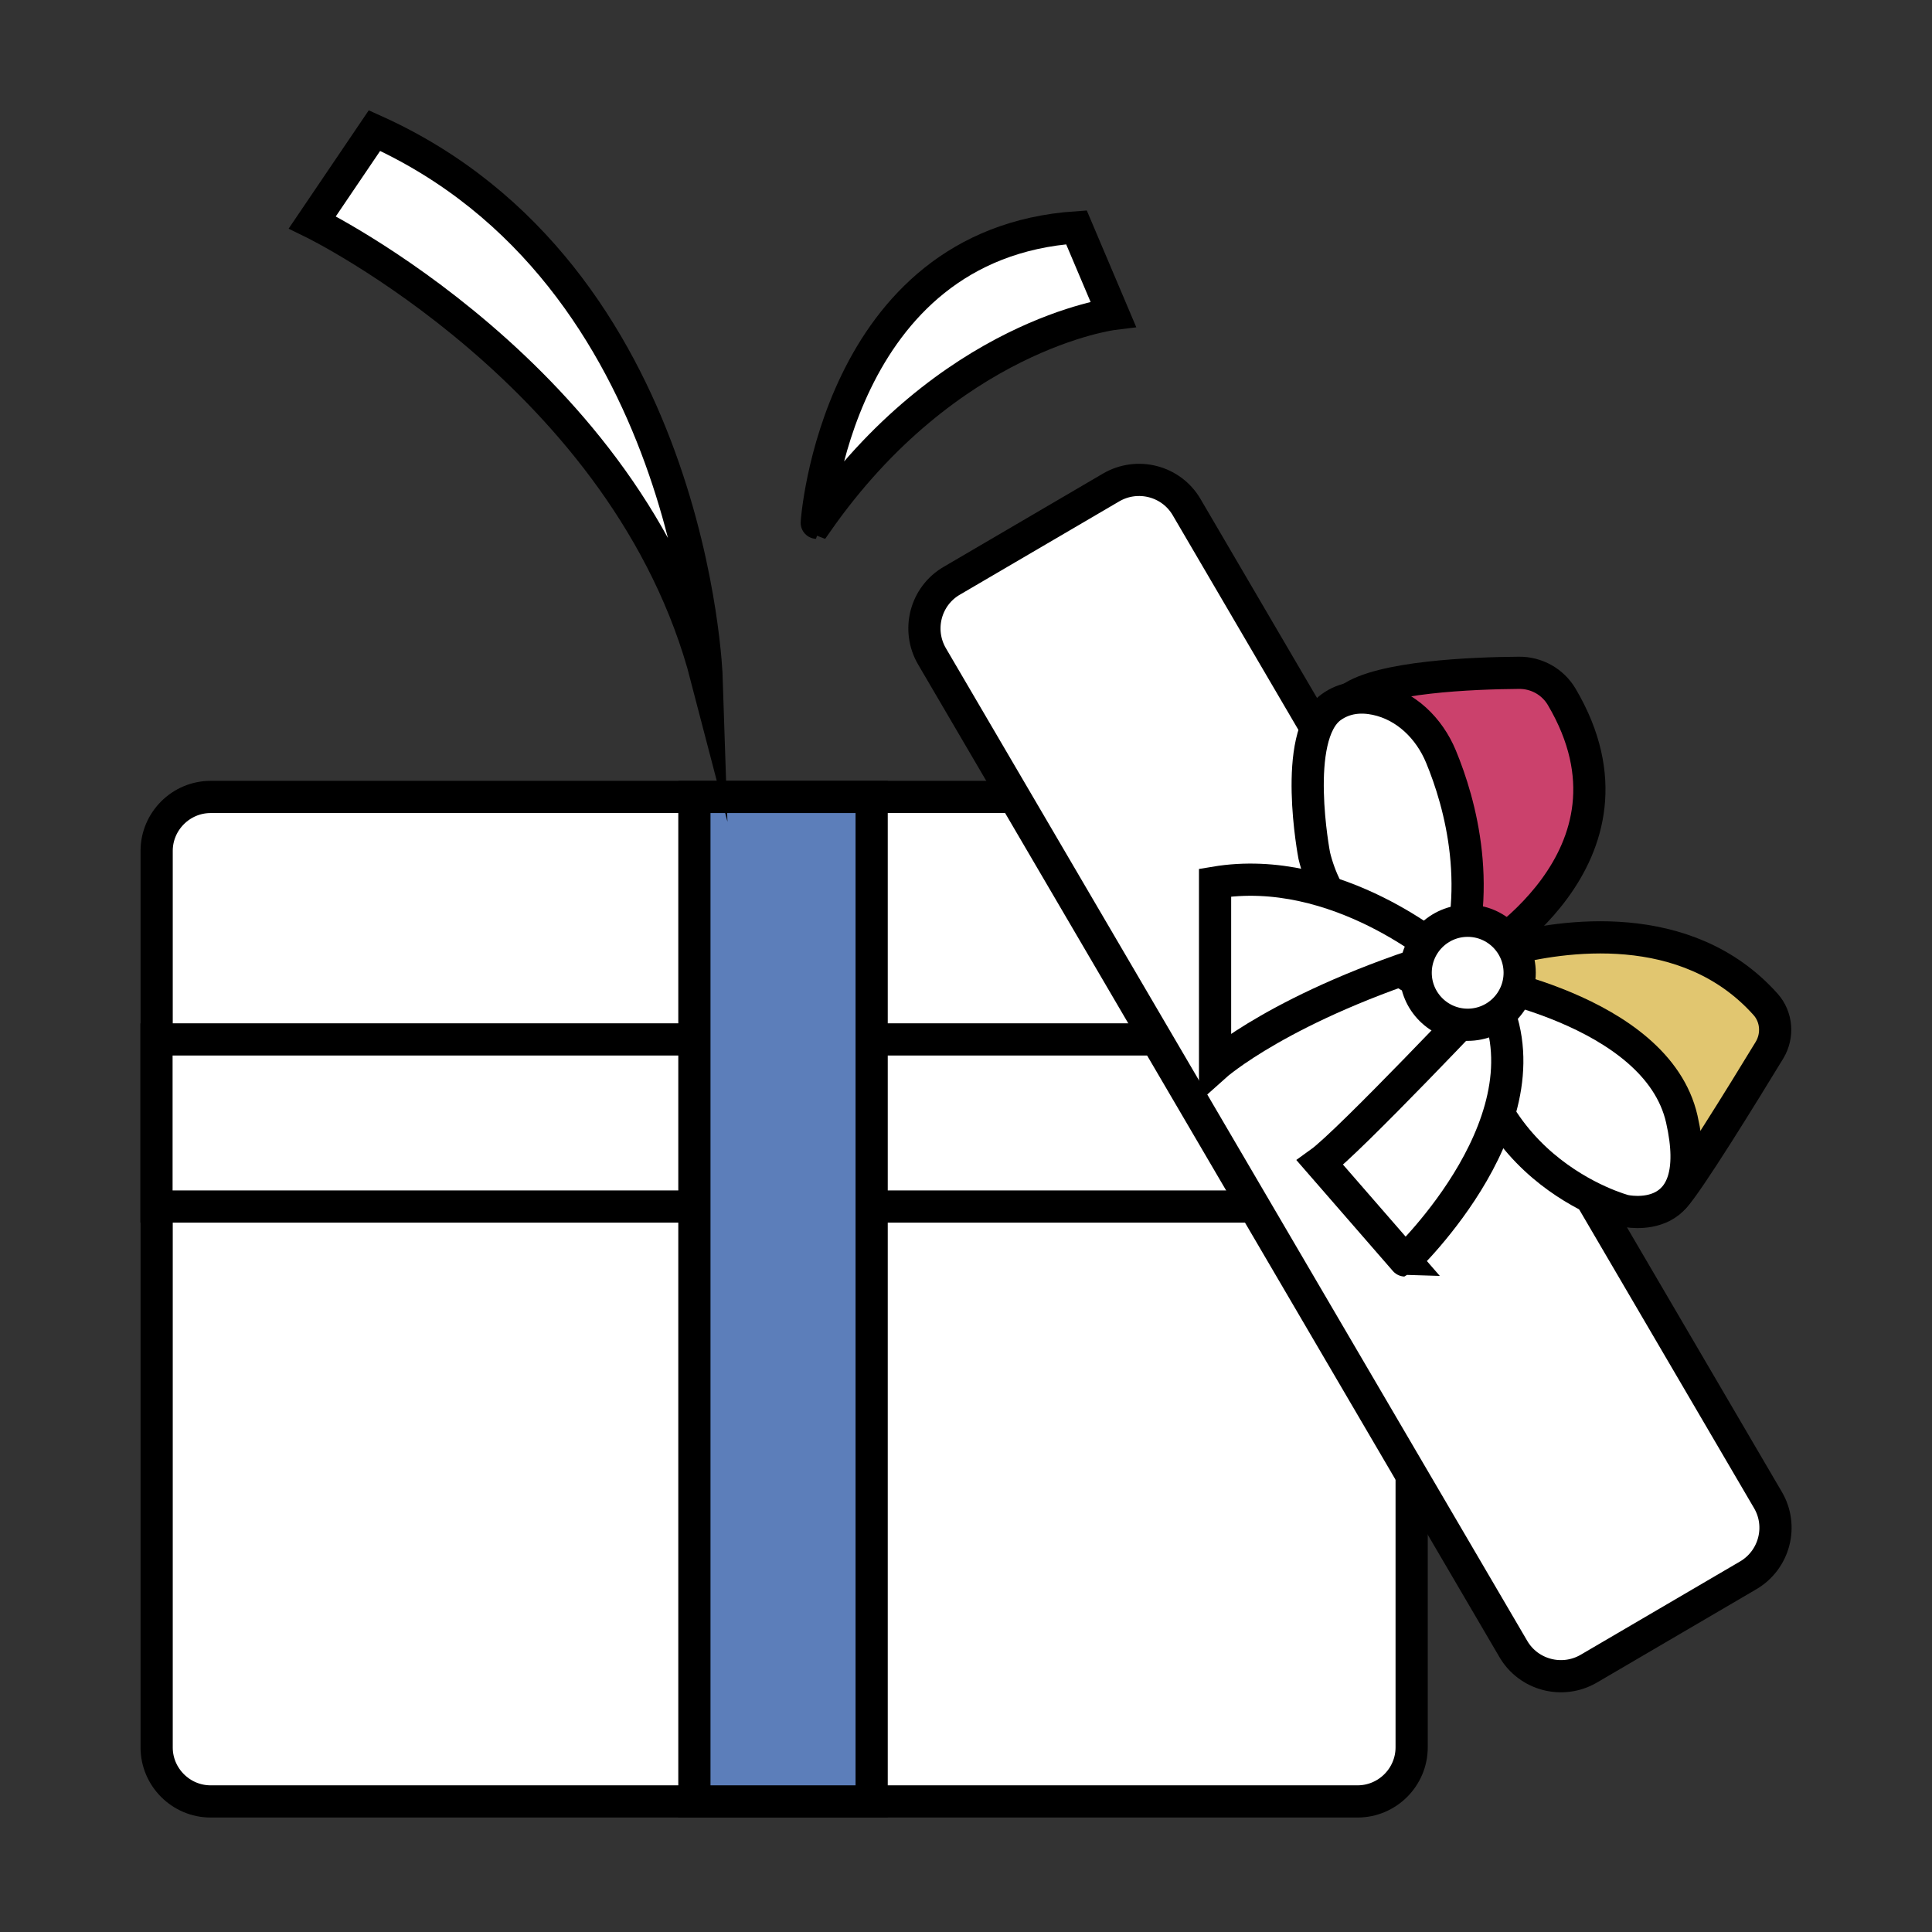 <?xml version="1.0" encoding="utf-8"?>
<!-- Generator: Adobe Illustrator 26.3.1, SVG Export Plug-In . SVG Version: 6.00 Build 0)  -->
<svg version="1.1" id="Layer_1" xmlns="http://www.w3.org/2000/svg" xmlns:xlink="http://www.w3.org/1999/xlink" x="0px" y="0px"
	 viewBox="0 0 120 120" style="enable-background:new 0 0 120 120;" xml:space="preserve">
<rect x="0" y="0" width="120" height="120" fill="#333333" stroke="none"/>
<style type="text/css">
	.st0{fill:none;}
	.st1{fill:#FFFFFF;stroke:#000000;stroke-width:2;stroke-miterlimit:10;}
	.st2{fill:#5C7EBA;stroke:#000000;stroke-width:2;stroke-miterlimit:10;}
	.st3{fill:#CB416C;stroke:#000000;stroke-width:2;stroke-miterlimit:10;}
	.st4{fill:#E1C670;stroke:#000000;stroke-width:2;stroke-miterlimit:10;}
</style>
<g>
	<rect class="st0" width="120" height="120"/>
	<g>
		<path class="st1" d="M84.32,111.89H13.08c-1.84,0-3.35-1.51-3.35-3.35V52.85c0-1.84,1.51-3.35,3.35-3.35h71.25
			c1.84,0,3.35,1.51,3.35,3.35v55.68C87.68,110.38,86.17,111.89,84.32,111.89z"/>
		<rect x="9.72" y="64.56" class="st1" width="77.96" height="10.38"/>
		<rect x="43.13" y="49.5" class="st2" width="11.01" height="62.39"/>
		<path class="st1" d="M108.58,97.85l-9.89,5.79c-1.64,0.96-3.75,0.41-4.7-1.23L57.89,40.77c-0.96-1.64-0.41-3.75,1.23-4.7
			l9.89-5.79c1.64-0.96,3.75-0.41,4.7,1.23l36.09,61.64C110.77,94.78,110.22,96.89,108.58,97.85z"/>
		<path class="st1" d="M19.4,13.81c0,0,19.62,9.55,24.49,28.28c0,0-0.82-25.06-20.63-33.98L19.4,13.81z"/>
		<path class="st1" d="M66.86,14.12l2.28,5.38c0,0-10.25,1.27-18.41,12.97C50.72,32.47,51.93,15.14,66.86,14.12z"/>
		<path class="st1" d="M91.73,60.76"/>
		<path class="st3" d="M91.69,59.59c0,0,11.22-6.3,5.31-16.31c-0.55-0.93-1.56-1.5-2.65-1.49c-2.87,0.02-8.61,0.25-10.5,1.62
			C81.3,45.26,91.69,59.59,91.69,59.59z"/>
		<path class="st1" d="M90.03,61.11c-0.49,1.25-7.07-2.37-8.4-7.97c0,0-1.42-7.4,1.04-9.21c0.88-0.64,1.88-0.7,2.79-0.51
			c1.86,0.39,3.31,1.81,4.04,3.57C90.69,49.86,92.26,55.38,90.03,61.11z"/>
		<path class="st4" d="M93.5,59.02c3.49-0.92,11.24-2.14,16.16,3.36c0.7,0.78,0.79,1.94,0.25,2.84c-1.63,2.68-5.09,8.29-5.92,9.14
			c-0.89,0.91-8.4-9.34-11.23-13.27C92.22,60.33,92.6,59.26,93.5,59.02z"/>
		<path class="st1" d="M91.16,60.79c0,0,11.74,1.84,13.3,8.72s-3.56,5.69-3.56,5.69S90.62,72.53,91.16,60.79z"/>
		<path class="st1" d="M89.73,59.37c0,0-6.67-5.82-14.26-4.55V66.2C75.47,66.2,79.63,62.47,89.73,59.37z"/>
		<path class="st1" d="M92.54,61.65c0,0-8.78,9.3-10.55,10.57l5.28,6.07C87.26,78.29,96.76,69.3,92.54,61.65z"/>
		<circle class="st1" cx="91.16" cy="60.42" r="3.23"/>
	</g>
</g>
</svg>
